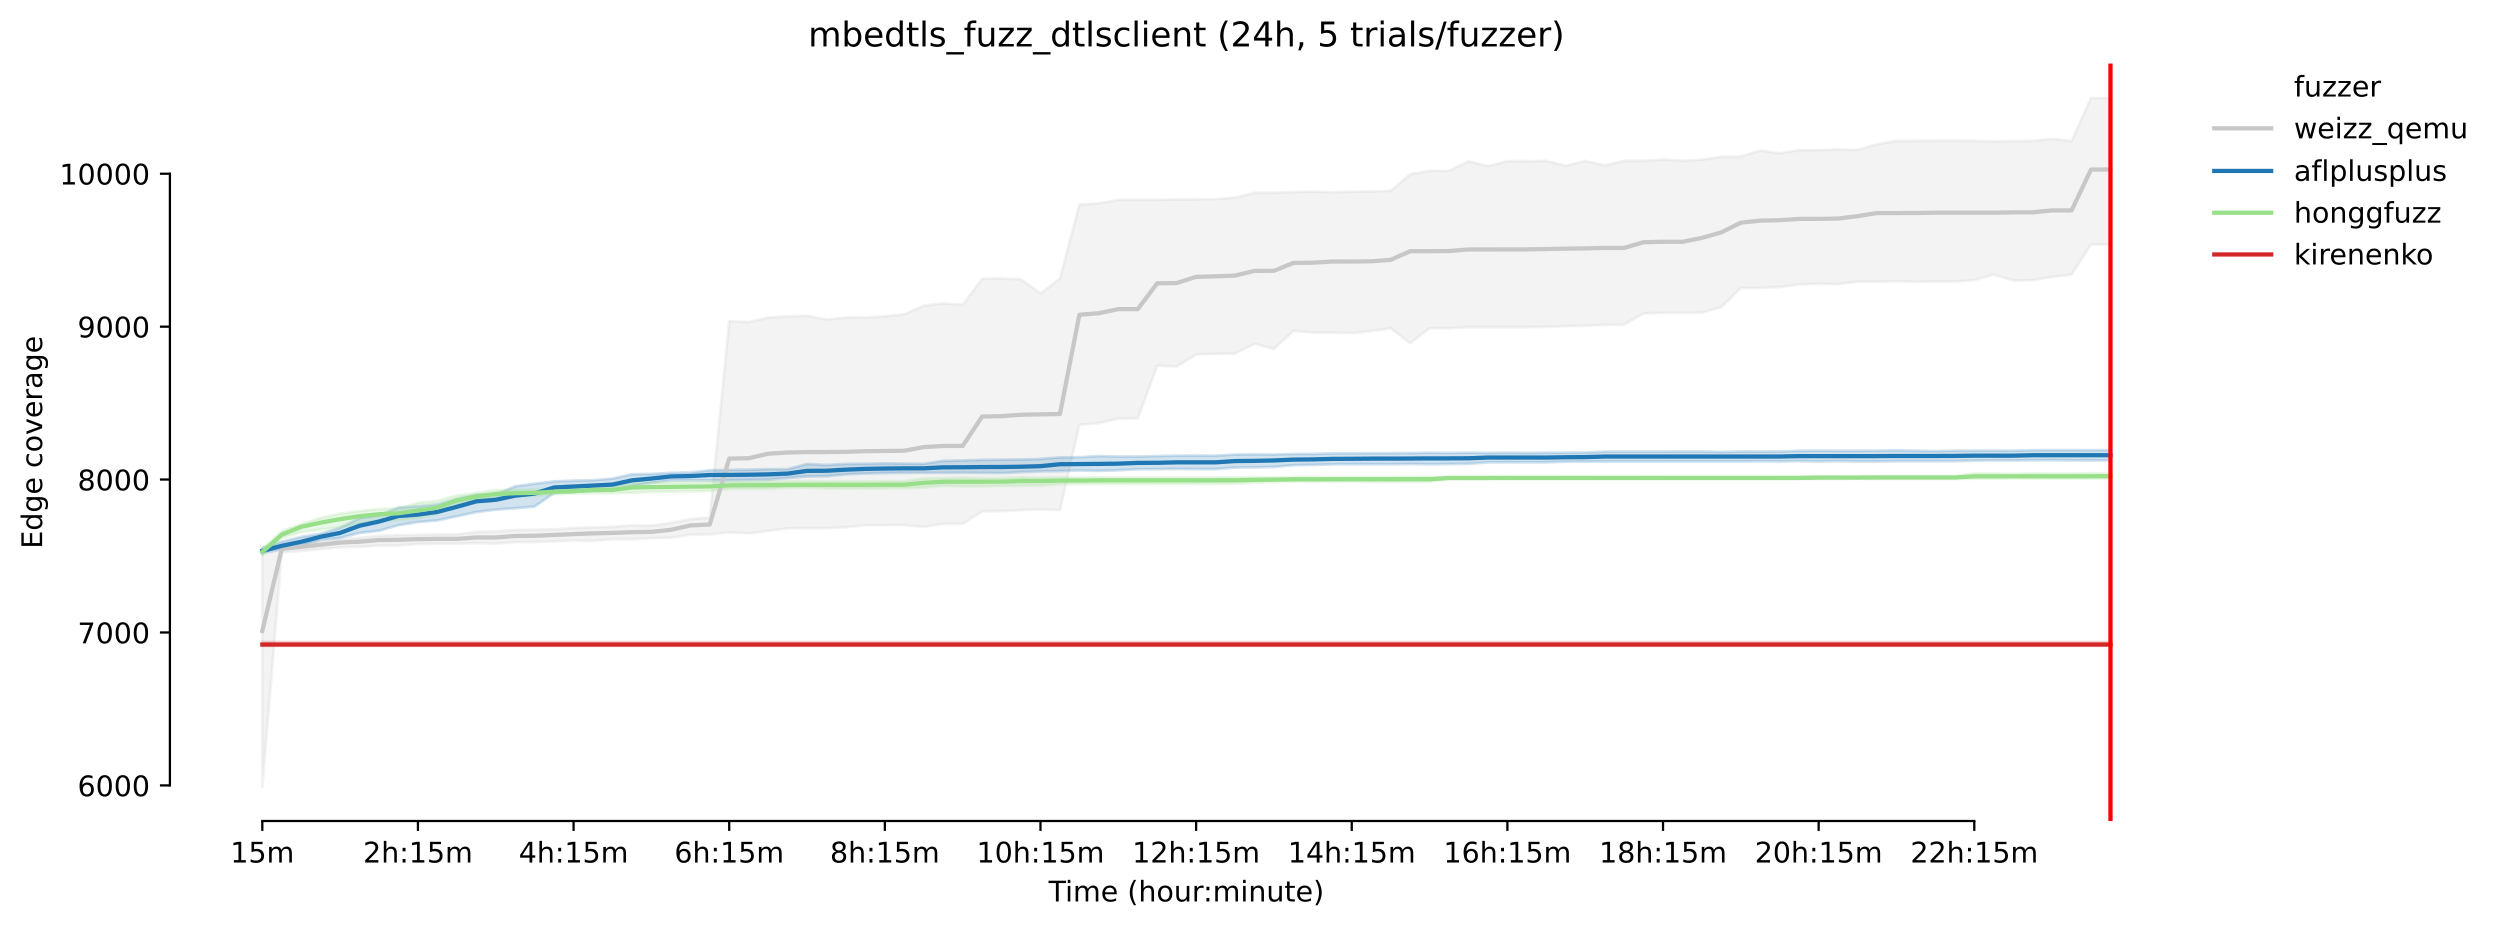 <?xml version="1.0" encoding="utf-8" standalone="no"?>
<!DOCTYPE svg PUBLIC "-//W3C//DTD SVG 1.1//EN"
  "http://www.w3.org/Graphics/SVG/1.1/DTD/svg11.dtd">
<!-- Created with matplotlib (https://matplotlib.org/) -->
<svg height="325.986pt" version="1.1" viewBox="0 0 878.317 325.986" width="878.317pt" xmlns="http://www.w3.org/2000/svg" xmlns:xlink="http://www.w3.org/1999/xlink">
 <defs>
  <style type="text/css">*{stroke-linecap:butt;stroke-linejoin:round;}</style>
 </defs>
 <g id="figure_1">
  <g id="patch_1">
   <path d="M 0 325.986 
L 878.317 325.986 
L 878.317 0 
L 0 0 
z
" style="fill:#ffffff;"/>
  </g>
  <g id="axes_1">
   <g id="patch_2">
    <path d="M 59.691 288.43 
L 773.931 288.43 
L 773.931 22.318 
L 59.691 22.318 
z
" style="fill:#ffffff;"/>
   </g>
   <g id="PolyCollection_1">
    <defs>
     <path d="M 92.156 -132.101 
L 92.156 -49.652 
L 98.991 -131.885 
L 105.826 -132.456 
L 112.661 -133.068 
L 119.495 -133.659 
L 126.33 -133.863 
L 133.165 -134.325 
L 140 -134.322 
L 146.835 -134.87 
L 153.67 -134.949 
L 160.504 -134.938 
L 167.339 -135.174 
L 174.174 -134.938 
L 181.009 -135.507 
L 187.844 -135.578 
L 194.679 -135.765 
L 201.513 -136.077 
L 208.348 -135.959 
L 215.183 -136.515 
L 222.018 -136.528 
L 228.853 -136.85 
L 235.688 -137.07 
L 242.522 -138.108 
L 249.357 -138.269 
L 256.192 -138.957 
L 263.027 -138.58 
L 269.862 -139.451 
L 276.697 -140.364 
L 283.531 -140.418 
L 290.366 -140.412 
L 297.201 -140.722 
L 304.036 -141.439 
L 310.871 -141.488 
L 317.706 -141.503 
L 324.54 -140.891 
L 331.375 -141.933 
L 338.21 -141.933 
L 345.045 -146.349 
L 351.88 -146.425 
L 358.715 -146.768 
L 365.549 -147.008 
L 372.384 -146.768 
L 379.219 -176.694 
L 386.054 -177.328 
L 392.889 -178.9 
L 399.724 -178.983 
L 406.558 -197.466 
L 413.393 -197.207 
L 420.228 -201.43 
L 427.063 -201.623 
L 433.898 -201.774 
L 440.733 -205.223 
L 447.567 -203.407 
L 454.402 -209.714 
L 461.237 -209.166 
L 468.072 -209.166 
L 474.907 -208.941 
L 481.742 -209.65 
L 488.576 -210.703 
L 495.411 -205.416 
L 502.246 -210.649 
L 509.081 -210.649 
L 515.916 -211.046 
L 522.751 -211.047 
L 529.585 -211.025 
L 536.42 -211.047 
L 543.255 -211.133 
L 550.09 -211.388 
L 556.925 -211.52 
L 563.76 -211.864 
L 570.594 -211.917 
L 577.429 -215.861 
L 584.264 -216.107 
L 591.099 -216.108 
L 597.934 -216.129 
L 604.769 -218.085 
L 611.603 -224.833 
L 618.438 -224.831 
L 625.273 -225.134 
L 632.108 -226.058 
L 638.943 -226.273 
L 645.778 -226.144 
L 652.612 -226.982 
L 659.447 -226.982 
L 666.282 -227.192 
L 673.117 -227.004 
L 679.952 -227.1 
L 686.787 -227.1 
L 693.621 -227.525 
L 700.456 -229.54 
L 707.291 -227.433 
L 714.126 -227.528 
L 720.961 -228.712 
L 727.796 -229.497 
L 734.63 -240.102 
L 741.465 -240.102 
L 741.465 -291.572 
L 741.465 -291.572 
L 734.63 -291.54 
L 727.796 -276.43 
L 720.961 -277.195 
L 714.126 -276.507 
L 707.291 -276.413 
L 700.456 -276.298 
L 693.621 -276.507 
L 686.787 -276.574 
L 679.952 -276.574 
L 673.117 -276.497 
L 666.282 -276.497 
L 659.447 -275.295 
L 652.612 -273.311 
L 645.778 -273.499 
L 638.943 -273.262 
L 632.108 -273.262 
L 625.273 -272.112 
L 618.438 -273.112 
L 611.603 -270.984 
L 604.769 -270.888 
L 597.934 -269.899 
L 591.099 -269.534 
L 584.264 -269.934 
L 577.429 -269.48 
L 570.594 -269.48 
L 563.76 -267.898 
L 556.925 -269.48 
L 550.09 -267.728 
L 543.255 -269.491 
L 536.42 -269.362 
L 529.585 -269.362 
L 522.751 -267.611 
L 515.916 -269.329 
L 509.081 -265.934 
L 502.246 -265.985 
L 495.411 -264.781 
L 488.576 -258.928 
L 481.742 -258.713 
L 474.907 -258.629 
L 468.072 -258.412 
L 461.237 -258.681 
L 454.402 -258.509 
L 447.567 -258.273 
L 440.733 -258.273 
L 433.898 -256.553 
L 427.063 -256.037 
L 420.228 -255.941 
L 413.393 -255.898 
L 406.558 -255.79 
L 399.724 -255.79 
L 392.889 -255.79 
L 386.054 -254.544 
L 379.219 -254.125 
L 372.384 -228.115 
L 365.549 -222.877 
L 358.715 -227.831 
L 351.88 -228.143 
L 345.045 -228.046 
L 338.21 -218.945 
L 331.375 -219.396 
L 324.54 -218.601 
L 317.706 -215.592 
L 310.871 -214.851 
L 304.036 -214.453 
L 297.201 -214.442 
L 290.366 -213.728 
L 283.531 -215.056 
L 276.697 -214.851 
L 269.862 -214.378 
L 263.027 -212.841 
L 256.192 -213.174 
L 249.357 -144.136 
L 242.522 -143.577 
L 235.688 -142.298 
L 228.853 -141.321 
L 222.018 -141.439 
L 215.183 -140.923 
L 208.348 -140.73 
L 201.513 -140.493 
L 194.679 -139.999 
L 187.844 -139.913 
L 181.009 -139.786 
L 174.174 -139.333 
L 167.339 -139.118 
L 160.504 -138.247 
L 153.67 -138.247 
L 146.835 -138.065 
L 140 -138 
L 133.165 -137.785 
L 126.33 -137.033 
L 119.495 -136.496 
L 112.661 -135.83 
L 105.826 -135.292 
L 98.991 -134.39 
L 92.156 -132.101 
z
" id="mbe15de43d8" style="stroke:#c7c7c7;stroke-opacity:0.2;"/>
    </defs>
    <g clip-path="url(#p488568256b)">
     <use style="fill:#c7c7c7;fill-opacity:0.2;stroke:#c7c7c7;stroke-opacity:0.2;" x="0" xlink:href="#mbe15de43d8" y="325.986"/>
    </g>
   </g>
   <g id="PolyCollection_2">
    <defs>
     <path d="M 92.156 -133.552 
L 92.156 -131.618 
L 98.991 -133.014 
L 105.826 -134.304 
L 112.661 -136.345 
L 119.495 -137.001 
L 126.33 -138.742 
L 133.165 -139.515 
L 140 -141.46 
L 146.835 -142.572 
L 153.67 -143.147 
L 160.504 -144.598 
L 167.339 -146.07 
L 174.174 -146.94 
L 181.009 -147.413 
L 187.844 -148.026 
L 194.679 -152.764 
L 201.513 -153.226 
L 208.348 -153.495 
L 215.183 -153.645 
L 222.018 -155.171 
L 228.853 -156.353 
L 235.688 -157.17 
L 242.522 -157.213 
L 249.357 -157.213 
L 256.192 -157.224 
L 263.027 -157.342 
L 269.862 -157.438 
L 276.697 -158.07 
L 283.531 -158.588 
L 290.366 -158.651 
L 297.201 -159.319 
L 304.036 -159.62 
L 310.871 -159.802 
L 317.706 -159.878 
L 324.54 -159.878 
L 331.375 -159.878 
L 338.21 -159.921 
L 345.045 -159.867 
L 351.88 -159.781 
L 358.715 -160.114 
L 365.549 -160.39 
L 372.384 -160.49 
L 379.219 -160.712 
L 386.054 -160.555 
L 392.889 -160.759 
L 399.724 -161.156 
L 406.558 -161.156 
L 413.393 -161.242 
L 420.228 -161.178 
L 427.063 -161.178 
L 433.898 -161.737 
L 440.733 -161.79 
L 447.567 -161.941 
L 454.402 -162.543 
L 461.237 -162.671 
L 468.072 -162.854 
L 474.907 -162.919 
L 481.742 -162.886 
L 488.576 -162.876 
L 495.411 -162.983 
L 502.246 -162.886 
L 509.081 -162.962 
L 515.916 -163.047 
L 522.751 -163.553 
L 529.585 -163.563 
L 536.42 -163.553 
L 543.255 -163.563 
L 550.09 -163.8 
L 556.925 -163.832 
L 563.76 -163.853 
L 570.594 -163.853 
L 577.429 -163.853 
L 584.264 -163.853 
L 591.099 -163.885 
L 597.934 -163.864 
L 604.769 -163.886 
L 611.603 -163.864 
L 618.438 -163.961 
L 625.273 -163.886 
L 632.108 -163.993 
L 638.943 -163.864 
L 645.778 -163.993 
L 652.612 -163.864 
L 659.447 -163.864 
L 666.282 -163.971 
L 673.117 -163.972 
L 679.952 -163.971 
L 686.787 -163.972 
L 693.621 -164.165 
L 700.456 -164.24 
L 707.291 -164.217 
L 714.126 -164.294 
L 720.961 -164.315 
L 727.796 -164.24 
L 734.63 -164.219 
L 741.465 -164.251 
L 741.465 -167.818 
L 741.465 -167.818 
L 734.63 -167.797 
L 727.796 -167.818 
L 720.961 -167.818 
L 714.126 -167.797 
L 707.291 -167.636 
L 700.456 -167.657 
L 693.621 -167.647 
L 686.787 -167.647 
L 679.952 -167.489 
L 673.117 -167.625 
L 666.282 -167.765 
L 659.447 -167.636 
L 652.612 -167.614 
L 645.778 -167.615 
L 638.943 -167.625 
L 632.108 -167.614 
L 625.273 -167.324 
L 618.438 -167.314 
L 611.603 -167.324 
L 604.769 -167.198 
L 597.934 -167.324 
L 591.099 -167.324 
L 584.264 -167.313 
L 577.429 -167.313 
L 570.594 -167.313 
L 563.76 -167.303 
L 556.925 -166.97 
L 550.09 -166.916 
L 543.255 -166.916 
L 536.42 -166.841 
L 529.585 -166.916 
L 522.751 -166.841 
L 515.916 -166.916 
L 509.081 -166.841 
L 502.246 -166.916 
L 495.411 -166.808 
L 488.576 -166.765 
L 481.742 -166.755 
L 474.907 -166.679 
L 468.072 -166.679 
L 461.237 -166.497 
L 454.402 -166.497 
L 447.567 -166.282 
L 440.733 -166.346 
L 433.898 -166.271 
L 427.063 -165.895 
L 420.228 -165.927 
L 413.393 -165.896 
L 406.558 -165.745 
L 399.724 -165.573 
L 392.889 -165.573 
L 386.054 -165.745 
L 379.219 -165.347 
L 372.384 -165.283 
L 365.549 -164.738 
L 358.715 -164.541 
L 351.88 -164.487 
L 345.045 -164.423 
L 338.21 -164.197 
L 331.375 -164.061 
L 324.54 -163.015 
L 317.706 -163.112 
L 310.871 -163.187 
L 304.036 -163.048 
L 297.201 -162.994 
L 290.366 -162.628 
L 283.531 -162.983 
L 276.697 -161.146 
L 269.862 -161.146 
L 263.027 -160.954 
L 256.192 -160.898 
L 249.357 -160.76 
L 242.522 -159.985 
L 235.688 -159.845 
L 228.853 -159.48 
L 222.018 -159.373 
L 215.183 -157.836 
L 208.348 -157.288 
L 201.513 -157.105 
L 194.679 -156.848 
L 187.844 -156.042 
L 181.009 -155.141 
L 174.174 -152.313 
L 167.339 -152.184 
L 160.504 -150.755 
L 153.67 -148.78 
L 146.835 -148.101 
L 140 -147.682 
L 133.165 -144.899 
L 126.33 -143.964 
L 119.495 -140.596 
L 112.661 -138.474 
L 105.826 -137.356 
L 98.991 -135.658 
L 92.156 -133.552 
z
" id="m87ea2ebcfc" style="stroke:#1f77b4;stroke-opacity:0.2;"/>
    </defs>
    <g clip-path="url(#p488568256b)">
     <use style="fill:#1f77b4;fill-opacity:0.2;stroke:#1f77b4;stroke-opacity:0.2;" x="0" xlink:href="#m87ea2ebcfc" y="325.986"/>
    </g>
   </g>
   <g id="PolyCollection_3">
    <defs>
     <path d="M 92.156 -133.186 
L 92.156 -130.812 
L 98.991 -136.915 
L 105.826 -139.075 
L 112.661 -139.964 
L 119.495 -140.736 
L 126.33 -141.943 
L 133.165 -142.836 
L 140 -143.308 
L 146.835 -143.996 
L 153.67 -145.457 
L 160.504 -148.509 
L 167.339 -150.476 
L 174.174 -151.024 
L 181.009 -151.486 
L 187.844 -151.711 
L 194.679 -152.334 
L 201.513 -152.592 
L 208.348 -152.689 
L 215.183 -152.732 
L 222.018 -152.872 
L 228.853 -153.173 
L 235.688 -153.302 
L 242.522 -153.398 
L 249.357 -153.473 
L 256.192 -154.226 
L 263.027 -154.236 
L 269.862 -154.236 
L 276.697 -154.591 
L 283.531 -154.623 
L 290.366 -154.355 
L 297.201 -154.398 
L 304.036 -154.376 
L 310.871 -154.419 
L 317.706 -154.419 
L 324.54 -154.688 
L 331.375 -155.3 
L 338.21 -155.107 
L 345.045 -155.107 
L 351.88 -155.311 
L 358.715 -155.311 
L 365.549 -155.353 
L 372.384 -155.912 
L 379.219 -155.913 
L 386.054 -155.945 
L 392.889 -155.945 
L 399.724 -155.934 
L 406.558 -155.945 
L 413.393 -155.945 
L 420.228 -155.945 
L 427.063 -156.009 
L 433.898 -156.031 
L 440.733 -156.439 
L 447.567 -156.643 
L 454.402 -156.751 
L 461.237 -156.708 
L 468.072 -156.751 
L 474.907 -156.856 
L 481.742 -156.622 
L 488.576 -156.643 
L 495.411 -156.729 
L 502.246 -156.729 
L 509.081 -157.728 
L 515.916 -157.718 
L 522.751 -157.718 
L 529.585 -157.729 
L 536.42 -157.718 
L 543.255 -157.729 
L 550.09 -157.718 
L 556.925 -157.718 
L 563.76 -157.718 
L 570.594 -157.718 
L 577.429 -157.707 
L 584.264 -157.718 
L 591.099 -157.718 
L 597.934 -157.729 
L 604.769 -157.739 
L 611.603 -157.718 
L 618.438 -157.718 
L 625.273 -157.718 
L 632.108 -157.728 
L 638.943 -157.729 
L 645.778 -157.718 
L 652.612 -157.782 
L 659.447 -157.728 
L 666.282 -157.718 
L 673.117 -157.718 
L 679.952 -157.718 
L 686.787 -157.729 
L 693.621 -157.804 
L 700.456 -157.793 
L 707.291 -157.922 
L 714.126 -157.836 
L 720.961 -157.836 
L 727.796 -157.836 
L 734.63 -157.836 
L 741.465 -157.847 
L 741.465 -159.588 
L 741.465 -159.588 
L 734.63 -159.749 
L 727.796 -159.631 
L 720.961 -159.632 
L 714.126 -159.695 
L 707.291 -159.523 
L 700.456 -159.674 
L 693.621 -159.684 
L 686.787 -158.717 
L 679.952 -158.749 
L 673.117 -158.749 
L 666.282 -158.717 
L 659.447 -158.749 
L 652.612 -158.612 
L 645.778 -158.653 
L 638.943 -158.663 
L 632.108 -158.481 
L 625.273 -158.481 
L 618.438 -158.47 
L 611.603 -158.47 
L 604.769 -158.47 
L 597.934 -158.47 
L 591.099 -158.47 
L 584.264 -158.481 
L 577.429 -158.481 
L 570.594 -158.47 
L 563.76 -158.47 
L 556.925 -158.481 
L 550.09 -158.481 
L 543.255 -158.47 
L 536.42 -158.47 
L 529.585 -158.481 
L 522.751 -158.459 
L 515.916 -158.459 
L 509.081 -158.47 
L 502.246 -158.438 
L 495.411 -158.427 
L 488.576 -158.427 
L 481.742 -158.352 
L 474.907 -158.33 
L 468.072 -158.33 
L 461.237 -158.352 
L 454.402 -158.352 
L 447.567 -158.277 
L 440.733 -158.309 
L 433.898 -158.309 
L 427.063 -158.287 
L 420.228 -158.277 
L 413.393 -158.277 
L 406.558 -158.287 
L 399.724 -158.277 
L 392.889 -158.277 
L 386.054 -158.277 
L 379.219 -158.244 
L 372.384 -158.244 
L 365.549 -158.202 
L 358.715 -158.223 
L 351.88 -158.062 
L 345.045 -158.04 
L 338.21 -158.223 
L 331.375 -158.008 
L 324.54 -157.944 
L 317.706 -156.923 
L 310.871 -156.923 
L 304.036 -156.912 
L 297.201 -156.913 
L 290.366 -156.88 
L 283.531 -156.912 
L 276.697 -156.912 
L 269.862 -156.805 
L 263.027 -156.805 
L 256.192 -156.634 
L 249.357 -156.697 
L 242.522 -156.559 
L 235.688 -156.471 
L 228.853 -156.525 
L 222.018 -156.332 
L 215.183 -155.322 
L 208.348 -155.289 
L 201.513 -154.193 
L 194.679 -154.021 
L 187.844 -153.968 
L 181.009 -153.925 
L 174.174 -153.796 
L 167.339 -152.786 
L 160.504 -151.915 
L 153.67 -150.024 
L 146.835 -149.304 
L 140 -147.327 
L 133.165 -147.144 
L 126.33 -146.414 
L 119.495 -145.533 
L 112.661 -144.007 
L 105.826 -141.922 
L 98.991 -139.376 
L 92.156 -133.186 
z
" id="mbe4dfa411f" style="stroke:#98df8a;stroke-opacity:0.2;"/>
    </defs>
    <g clip-path="url(#p488568256b)">
     <use style="fill:#98df8a;fill-opacity:0.2;stroke:#98df8a;stroke-opacity:0.2;" x="0" xlink:href="#mbe4dfa411f" y="325.986"/>
    </g>
   </g>
   <g id="PolyCollection_4">
    <defs>
     <path d="M 92.156 -100.392 
L 92.156 -99.102 
L 98.991 -99.102 
L 105.826 -99.102 
L 112.661 -99.102 
L 119.495 -99.102 
L 126.33 -99.102 
L 133.165 -99.102 
L 140 -99.102 
L 146.835 -99.102 
L 153.67 -99.102 
L 160.504 -99.102 
L 167.339 -99.102 
L 174.174 -99.102 
L 181.009 -99.102 
L 187.844 -99.102 
L 194.679 -99.102 
L 201.513 -99.102 
L 208.348 -99.102 
L 215.183 -99.102 
L 222.018 -99.102 
L 228.853 -99.102 
L 235.688 -99.102 
L 242.522 -99.102 
L 249.357 -99.102 
L 256.192 -99.102 
L 263.027 -99.102 
L 269.862 -99.102 
L 276.697 -99.102 
L 283.531 -99.102 
L 290.366 -99.102 
L 297.201 -99.102 
L 304.036 -99.102 
L 310.871 -99.102 
L 317.706 -99.102 
L 324.54 -99.102 
L 331.375 -99.102 
L 338.21 -99.102 
L 345.045 -99.102 
L 351.88 -99.102 
L 358.715 -99.102 
L 365.549 -99.102 
L 372.384 -99.102 
L 379.219 -99.102 
L 386.054 -99.102 
L 392.889 -99.102 
L 399.724 -99.102 
L 406.558 -99.102 
L 413.393 -99.102 
L 420.228 -99.102 
L 427.063 -99.102 
L 433.898 -99.102 
L 440.733 -99.102 
L 447.567 -99.102 
L 454.402 -99.102 
L 461.237 -99.102 
L 468.072 -99.102 
L 474.907 -99.102 
L 481.742 -99.102 
L 488.576 -99.102 
L 495.411 -99.102 
L 502.246 -99.102 
L 509.081 -99.102 
L 515.916 -99.102 
L 522.751 -99.102 
L 529.585 -99.102 
L 536.42 -99.102 
L 543.255 -99.102 
L 550.09 -99.102 
L 556.925 -99.102 
L 563.76 -99.102 
L 570.594 -99.102 
L 577.429 -99.102 
L 584.264 -99.102 
L 591.099 -99.102 
L 597.934 -99.102 
L 604.769 -99.102 
L 611.603 -99.102 
L 618.438 -99.102 
L 625.273 -99.102 
L 632.108 -99.102 
L 638.943 -99.102 
L 645.778 -99.102 
L 652.612 -99.102 
L 659.447 -99.102 
L 666.282 -99.102 
L 673.117 -99.102 
L 679.952 -99.102 
L 686.787 -99.102 
L 693.621 -99.102 
L 700.456 -99.102 
L 707.291 -99.102 
L 714.126 -99.102 
L 720.961 -99.102 
L 727.796 -99.102 
L 734.63 -99.102 
L 741.465 -99.102 
L 741.465 -100.392 
L 741.465 -100.392 
L 734.63 -100.392 
L 727.796 -100.392 
L 720.961 -100.392 
L 714.126 -100.392 
L 707.291 -100.392 
L 700.456 -100.392 
L 693.621 -100.392 
L 686.787 -100.392 
L 679.952 -100.392 
L 673.117 -100.392 
L 666.282 -100.392 
L 659.447 -100.392 
L 652.612 -100.392 
L 645.778 -100.392 
L 638.943 -100.392 
L 632.108 -100.392 
L 625.273 -100.392 
L 618.438 -100.392 
L 611.603 -100.392 
L 604.769 -100.392 
L 597.934 -100.392 
L 591.099 -100.392 
L 584.264 -100.392 
L 577.429 -100.392 
L 570.594 -100.392 
L 563.76 -100.392 
L 556.925 -100.392 
L 550.09 -100.392 
L 543.255 -100.392 
L 536.42 -100.392 
L 529.585 -100.392 
L 522.751 -100.392 
L 515.916 -100.392 
L 509.081 -100.392 
L 502.246 -100.392 
L 495.411 -100.392 
L 488.576 -100.392 
L 481.742 -100.392 
L 474.907 -100.392 
L 468.072 -100.392 
L 461.237 -100.392 
L 454.402 -100.392 
L 447.567 -100.392 
L 440.733 -100.392 
L 433.898 -100.392 
L 427.063 -100.392 
L 420.228 -100.392 
L 413.393 -100.392 
L 406.558 -100.392 
L 399.724 -100.392 
L 392.889 -100.392 
L 386.054 -100.392 
L 379.219 -100.392 
L 372.384 -100.392 
L 365.549 -100.392 
L 358.715 -100.392 
L 351.88 -100.392 
L 345.045 -100.392 
L 338.21 -100.392 
L 331.375 -100.392 
L 324.54 -100.392 
L 317.706 -100.392 
L 310.871 -100.392 
L 304.036 -100.392 
L 297.201 -100.392 
L 290.366 -100.392 
L 283.531 -100.392 
L 276.697 -100.392 
L 269.862 -100.392 
L 263.027 -100.392 
L 256.192 -100.392 
L 249.357 -100.392 
L 242.522 -100.392 
L 235.688 -100.392 
L 228.853 -100.392 
L 222.018 -100.392 
L 215.183 -100.392 
L 208.348 -100.392 
L 201.513 -100.392 
L 194.679 -100.392 
L 187.844 -100.392 
L 181.009 -100.392 
L 174.174 -100.392 
L 167.339 -100.392 
L 160.504 -100.392 
L 153.67 -100.392 
L 146.835 -100.392 
L 140 -100.392 
L 133.165 -100.392 
L 126.33 -100.392 
L 119.495 -100.392 
L 112.661 -100.392 
L 105.826 -100.392 
L 98.991 -100.392 
L 92.156 -100.392 
z
" id="ma6b935965e" style="stroke:#d62728;stroke-opacity:0.2;"/>
    </defs>
    <g clip-path="url(#p488568256b)">
     <use style="fill:#d62728;fill-opacity:0.2;stroke:#d62728;stroke-opacity:0.2;" x="0" xlink:href="#ma6b935965e" y="325.986"/>
    </g>
   </g>
   <g id="matplotlib.axis_1">
    <g id="xtick_1">
     <g id="line2d_1">
      <defs>
       <path d="M 0 0 
L 0 3.5 
" id="m87f0e3c588" style="stroke:#000000;stroke-width:0.8;"/>
      </defs>
      <g>
       <use style="stroke:#000000;stroke-width:0.8;" x="92.156" xlink:href="#m87f0e3c588" y="288.43"/>
      </g>
     </g>
     <g id="text_1">
      <!-- 15m -->
      <g transform="translate(80.923 303.029)scale(0.1 -0.1)">
       <defs>
        <path d="M 12.406 8.297 
L 28.516 8.297 
L 28.516 63.922 
L 10.984 60.406 
L 10.984 69.391 
L 28.422 72.906 
L 38.281 72.906 
L 38.281 8.297 
L 54.391 8.297 
L 54.391 0 
L 12.406 0 
z
" id="DejaVuSans-49"/>
        <path d="M 10.797 72.906 
L 49.516 72.906 
L 49.516 64.594 
L 19.828 64.594 
L 19.828 46.734 
Q 21.969 47.469 24.109 47.828 
Q 26.266 48.188 28.422 48.188 
Q 40.625 48.188 47.75 41.5 
Q 54.891 34.812 54.891 23.391 
Q 54.891 11.625 47.562 5.094 
Q 40.234 -1.422 26.906 -1.422 
Q 22.312 -1.422 17.547 -0.641 
Q 12.797 0.141 7.719 1.703 
L 7.719 11.625 
Q 12.109 9.234 16.797 8.062 
Q 21.484 6.891 26.703 6.891 
Q 35.156 6.891 40.078 11.328 
Q 45.016 15.766 45.016 23.391 
Q 45.016 31 40.078 35.438 
Q 35.156 39.891 26.703 39.891 
Q 22.75 39.891 18.812 39.016 
Q 14.891 38.141 10.797 36.281 
z
" id="DejaVuSans-53"/>
        <path d="M 52 44.188 
Q 55.375 50.25 60.062 53.125 
Q 64.75 56 71.094 56 
Q 79.641 56 84.281 50.016 
Q 88.922 44.047 88.922 33.016 
L 88.922 0 
L 79.891 0 
L 79.891 32.719 
Q 79.891 40.578 77.094 44.375 
Q 74.312 48.188 68.609 48.188 
Q 61.625 48.188 57.562 43.547 
Q 53.516 38.922 53.516 30.906 
L 53.516 0 
L 44.484 0 
L 44.484 32.719 
Q 44.484 40.625 41.703 44.406 
Q 38.922 48.188 33.109 48.188 
Q 26.219 48.188 22.156 43.531 
Q 18.109 38.875 18.109 30.906 
L 18.109 0 
L 9.078 0 
L 9.078 54.688 
L 18.109 54.688 
L 18.109 46.188 
Q 21.188 51.219 25.484 53.609 
Q 29.781 56 35.688 56 
Q 41.656 56 45.828 52.969 
Q 50 49.953 52 44.188 
z
" id="DejaVuSans-109"/>
       </defs>
       <use xlink:href="#DejaVuSans-49"/>
       <use x="63.623" xlink:href="#DejaVuSans-53"/>
       <use x="127.246" xlink:href="#DejaVuSans-109"/>
      </g>
     </g>
    </g>
    <g id="xtick_2">
     <g id="line2d_2">
      <g>
       <use style="stroke:#000000;stroke-width:0.8;" x="146.835" xlink:href="#m87f0e3c588" y="288.43"/>
      </g>
     </g>
     <g id="text_2">
      <!-- 2h:15m -->
      <g transform="translate(127.568 303.029)scale(0.1 -0.1)">
       <defs>
        <path d="M 19.188 8.297 
L 53.609 8.297 
L 53.609 0 
L 7.328 0 
L 7.328 8.297 
Q 12.938 14.109 22.625 23.891 
Q 32.328 33.688 34.812 36.531 
Q 39.547 41.844 41.422 45.531 
Q 43.312 49.219 43.312 52.781 
Q 43.312 58.594 39.234 62.25 
Q 35.156 65.922 28.609 65.922 
Q 23.969 65.922 18.812 64.312 
Q 13.672 62.703 7.812 59.422 
L 7.812 69.391 
Q 13.766 71.781 18.938 73 
Q 24.125 74.219 28.422 74.219 
Q 39.75 74.219 46.484 68.547 
Q 53.219 62.891 53.219 53.422 
Q 53.219 48.922 51.531 44.891 
Q 49.859 40.875 45.406 35.406 
Q 44.188 33.984 37.641 27.219 
Q 31.109 20.453 19.188 8.297 
z
" id="DejaVuSans-50"/>
        <path d="M 54.891 33.016 
L 54.891 0 
L 45.906 0 
L 45.906 32.719 
Q 45.906 40.484 42.875 44.328 
Q 39.844 48.188 33.797 48.188 
Q 26.516 48.188 22.312 43.547 
Q 18.109 38.922 18.109 30.906 
L 18.109 0 
L 9.078 0 
L 9.078 75.984 
L 18.109 75.984 
L 18.109 46.188 
Q 21.344 51.125 25.703 53.562 
Q 30.078 56 35.797 56 
Q 45.219 56 50.047 50.172 
Q 54.891 44.344 54.891 33.016 
z
" id="DejaVuSans-104"/>
        <path d="M 11.719 12.406 
L 22.016 12.406 
L 22.016 0 
L 11.719 0 
z
M 11.719 51.703 
L 22.016 51.703 
L 22.016 39.312 
L 11.719 39.312 
z
" id="DejaVuSans-58"/>
       </defs>
       <use xlink:href="#DejaVuSans-50"/>
       <use x="63.623" xlink:href="#DejaVuSans-104"/>
       <use x="127.002" xlink:href="#DejaVuSans-58"/>
       <use x="160.693" xlink:href="#DejaVuSans-49"/>
       <use x="224.316" xlink:href="#DejaVuSans-53"/>
       <use x="287.939" xlink:href="#DejaVuSans-109"/>
      </g>
     </g>
    </g>
    <g id="xtick_3">
     <g id="line2d_3">
      <g>
       <use style="stroke:#000000;stroke-width:0.8;" x="201.513" xlink:href="#m87f0e3c588" y="288.43"/>
      </g>
     </g>
     <g id="text_3">
      <!-- 4h:15m -->
      <g transform="translate(182.246 303.029)scale(0.1 -0.1)">
       <defs>
        <path d="M 37.797 64.312 
L 12.891 25.391 
L 37.797 25.391 
z
M 35.203 72.906 
L 47.609 72.906 
L 47.609 25.391 
L 58.016 25.391 
L 58.016 17.188 
L 47.609 17.188 
L 47.609 0 
L 37.797 0 
L 37.797 17.188 
L 4.891 17.188 
L 4.891 26.703 
z
" id="DejaVuSans-52"/>
       </defs>
       <use xlink:href="#DejaVuSans-52"/>
       <use x="63.623" xlink:href="#DejaVuSans-104"/>
       <use x="127.002" xlink:href="#DejaVuSans-58"/>
       <use x="160.693" xlink:href="#DejaVuSans-49"/>
       <use x="224.316" xlink:href="#DejaVuSans-53"/>
       <use x="287.939" xlink:href="#DejaVuSans-109"/>
      </g>
     </g>
    </g>
    <g id="xtick_4">
     <g id="line2d_4">
      <g>
       <use style="stroke:#000000;stroke-width:0.8;" x="256.192" xlink:href="#m87f0e3c588" y="288.43"/>
      </g>
     </g>
     <g id="text_4">
      <!-- 6h:15m -->
      <g transform="translate(236.925 303.029)scale(0.1 -0.1)">
       <defs>
        <path d="M 33.016 40.375 
Q 26.375 40.375 22.484 35.828 
Q 18.609 31.297 18.609 23.391 
Q 18.609 15.531 22.484 10.953 
Q 26.375 6.391 33.016 6.391 
Q 39.656 6.391 43.531 10.953 
Q 47.406 15.531 47.406 23.391 
Q 47.406 31.297 43.531 35.828 
Q 39.656 40.375 33.016 40.375 
z
M 52.594 71.297 
L 52.594 62.312 
Q 48.875 64.062 45.094 64.984 
Q 41.312 65.922 37.594 65.922 
Q 27.828 65.922 22.672 59.328 
Q 17.531 52.734 16.797 39.406 
Q 19.672 43.656 24.016 45.922 
Q 28.375 48.188 33.594 48.188 
Q 44.578 48.188 50.953 41.516 
Q 57.328 34.859 57.328 23.391 
Q 57.328 12.156 50.688 5.359 
Q 44.047 -1.422 33.016 -1.422 
Q 20.359 -1.422 13.672 8.266 
Q 6.984 17.969 6.984 36.375 
Q 6.984 53.656 15.188 63.938 
Q 23.391 74.219 37.203 74.219 
Q 40.922 74.219 44.703 73.484 
Q 48.484 72.75 52.594 71.297 
z
" id="DejaVuSans-54"/>
       </defs>
       <use xlink:href="#DejaVuSans-54"/>
       <use x="63.623" xlink:href="#DejaVuSans-104"/>
       <use x="127.002" xlink:href="#DejaVuSans-58"/>
       <use x="160.693" xlink:href="#DejaVuSans-49"/>
       <use x="224.316" xlink:href="#DejaVuSans-53"/>
       <use x="287.939" xlink:href="#DejaVuSans-109"/>
      </g>
     </g>
    </g>
    <g id="xtick_5">
     <g id="line2d_5">
      <g>
       <use style="stroke:#000000;stroke-width:0.8;" x="310.871" xlink:href="#m87f0e3c588" y="288.43"/>
      </g>
     </g>
     <g id="text_5">
      <!-- 8h:15m -->
      <g transform="translate(291.604 303.029)scale(0.1 -0.1)">
       <defs>
        <path d="M 31.781 34.625 
Q 24.75 34.625 20.719 30.859 
Q 16.703 27.094 16.703 20.516 
Q 16.703 13.922 20.719 10.156 
Q 24.75 6.391 31.781 6.391 
Q 38.812 6.391 42.859 10.172 
Q 46.922 13.969 46.922 20.516 
Q 46.922 27.094 42.891 30.859 
Q 38.875 34.625 31.781 34.625 
z
M 21.922 38.812 
Q 15.578 40.375 12.031 44.719 
Q 8.5 49.078 8.5 55.328 
Q 8.5 64.062 14.719 69.141 
Q 20.953 74.219 31.781 74.219 
Q 42.672 74.219 48.875 69.141 
Q 55.078 64.062 55.078 55.328 
Q 55.078 49.078 51.531 44.719 
Q 48 40.375 41.703 38.812 
Q 48.828 37.156 52.797 32.312 
Q 56.781 27.484 56.781 20.516 
Q 56.781 9.906 50.312 4.234 
Q 43.844 -1.422 31.781 -1.422 
Q 19.734 -1.422 13.25 4.234 
Q 6.781 9.906 6.781 20.516 
Q 6.781 27.484 10.781 32.312 
Q 14.797 37.156 21.922 38.812 
z
M 18.312 54.391 
Q 18.312 48.734 21.844 45.562 
Q 25.391 42.391 31.781 42.391 
Q 38.141 42.391 41.719 45.562 
Q 45.312 48.734 45.312 54.391 
Q 45.312 60.062 41.719 63.234 
Q 38.141 66.406 31.781 66.406 
Q 25.391 66.406 21.844 63.234 
Q 18.312 60.062 18.312 54.391 
z
" id="DejaVuSans-56"/>
       </defs>
       <use xlink:href="#DejaVuSans-56"/>
       <use x="63.623" xlink:href="#DejaVuSans-104"/>
       <use x="127.002" xlink:href="#DejaVuSans-58"/>
       <use x="160.693" xlink:href="#DejaVuSans-49"/>
       <use x="224.316" xlink:href="#DejaVuSans-53"/>
       <use x="287.939" xlink:href="#DejaVuSans-109"/>
      </g>
     </g>
    </g>
    <g id="xtick_6">
     <g id="line2d_6">
      <g>
       <use style="stroke:#000000;stroke-width:0.8;" x="365.549" xlink:href="#m87f0e3c588" y="288.43"/>
      </g>
     </g>
     <g id="text_6">
      <!-- 10h:15m -->
      <g transform="translate(343.101 303.029)scale(0.1 -0.1)">
       <defs>
        <path d="M 31.781 66.406 
Q 24.172 66.406 20.328 58.906 
Q 16.5 51.422 16.5 36.375 
Q 16.5 21.391 20.328 13.891 
Q 24.172 6.391 31.781 6.391 
Q 39.453 6.391 43.281 13.891 
Q 47.125 21.391 47.125 36.375 
Q 47.125 51.422 43.281 58.906 
Q 39.453 66.406 31.781 66.406 
z
M 31.781 74.219 
Q 44.047 74.219 50.516 64.516 
Q 56.984 54.828 56.984 36.375 
Q 56.984 17.969 50.516 8.266 
Q 44.047 -1.422 31.781 -1.422 
Q 19.531 -1.422 13.062 8.266 
Q 6.594 17.969 6.594 36.375 
Q 6.594 54.828 13.062 64.516 
Q 19.531 74.219 31.781 74.219 
z
" id="DejaVuSans-48"/>
       </defs>
       <use xlink:href="#DejaVuSans-49"/>
       <use x="63.623" xlink:href="#DejaVuSans-48"/>
       <use x="127.246" xlink:href="#DejaVuSans-104"/>
       <use x="190.625" xlink:href="#DejaVuSans-58"/>
       <use x="224.316" xlink:href="#DejaVuSans-49"/>
       <use x="287.939" xlink:href="#DejaVuSans-53"/>
       <use x="351.562" xlink:href="#DejaVuSans-109"/>
      </g>
     </g>
    </g>
    <g id="xtick_7">
     <g id="line2d_7">
      <g>
       <use style="stroke:#000000;stroke-width:0.8;" x="420.228" xlink:href="#m87f0e3c588" y="288.43"/>
      </g>
     </g>
     <g id="text_7">
      <!-- 12h:15m -->
      <g transform="translate(397.78 303.029)scale(0.1 -0.1)">
       <use xlink:href="#DejaVuSans-49"/>
       <use x="63.623" xlink:href="#DejaVuSans-50"/>
       <use x="127.246" xlink:href="#DejaVuSans-104"/>
       <use x="190.625" xlink:href="#DejaVuSans-58"/>
       <use x="224.316" xlink:href="#DejaVuSans-49"/>
       <use x="287.939" xlink:href="#DejaVuSans-53"/>
       <use x="351.562" xlink:href="#DejaVuSans-109"/>
      </g>
     </g>
    </g>
    <g id="xtick_8">
     <g id="line2d_8">
      <g>
       <use style="stroke:#000000;stroke-width:0.8;" x="474.907" xlink:href="#m87f0e3c588" y="288.43"/>
      </g>
     </g>
     <g id="text_8">
      <!-- 14h:15m -->
      <g transform="translate(452.458 303.029)scale(0.1 -0.1)">
       <use xlink:href="#DejaVuSans-49"/>
       <use x="63.623" xlink:href="#DejaVuSans-52"/>
       <use x="127.246" xlink:href="#DejaVuSans-104"/>
       <use x="190.625" xlink:href="#DejaVuSans-58"/>
       <use x="224.316" xlink:href="#DejaVuSans-49"/>
       <use x="287.939" xlink:href="#DejaVuSans-53"/>
       <use x="351.562" xlink:href="#DejaVuSans-109"/>
      </g>
     </g>
    </g>
    <g id="xtick_9">
     <g id="line2d_9">
      <g>
       <use style="stroke:#000000;stroke-width:0.8;" x="529.585" xlink:href="#m87f0e3c588" y="288.43"/>
      </g>
     </g>
     <g id="text_9">
      <!-- 16h:15m -->
      <g transform="translate(507.137 303.029)scale(0.1 -0.1)">
       <use xlink:href="#DejaVuSans-49"/>
       <use x="63.623" xlink:href="#DejaVuSans-54"/>
       <use x="127.246" xlink:href="#DejaVuSans-104"/>
       <use x="190.625" xlink:href="#DejaVuSans-58"/>
       <use x="224.316" xlink:href="#DejaVuSans-49"/>
       <use x="287.939" xlink:href="#DejaVuSans-53"/>
       <use x="351.562" xlink:href="#DejaVuSans-109"/>
      </g>
     </g>
    </g>
    <g id="xtick_10">
     <g id="line2d_10">
      <g>
       <use style="stroke:#000000;stroke-width:0.8;" x="584.264" xlink:href="#m87f0e3c588" y="288.43"/>
      </g>
     </g>
     <g id="text_10">
      <!-- 18h:15m -->
      <g transform="translate(561.816 303.029)scale(0.1 -0.1)">
       <use xlink:href="#DejaVuSans-49"/>
       <use x="63.623" xlink:href="#DejaVuSans-56"/>
       <use x="127.246" xlink:href="#DejaVuSans-104"/>
       <use x="190.625" xlink:href="#DejaVuSans-58"/>
       <use x="224.316" xlink:href="#DejaVuSans-49"/>
       <use x="287.939" xlink:href="#DejaVuSans-53"/>
       <use x="351.562" xlink:href="#DejaVuSans-109"/>
      </g>
     </g>
    </g>
    <g id="xtick_11">
     <g id="line2d_11">
      <g>
       <use style="stroke:#000000;stroke-width:0.8;" x="638.943" xlink:href="#m87f0e3c588" y="288.43"/>
      </g>
     </g>
     <g id="text_11">
      <!-- 20h:15m -->
      <g transform="translate(616.494 303.029)scale(0.1 -0.1)">
       <use xlink:href="#DejaVuSans-50"/>
       <use x="63.623" xlink:href="#DejaVuSans-48"/>
       <use x="127.246" xlink:href="#DejaVuSans-104"/>
       <use x="190.625" xlink:href="#DejaVuSans-58"/>
       <use x="224.316" xlink:href="#DejaVuSans-49"/>
       <use x="287.939" xlink:href="#DejaVuSans-53"/>
       <use x="351.562" xlink:href="#DejaVuSans-109"/>
      </g>
     </g>
    </g>
    <g id="xtick_12">
     <g id="line2d_12">
      <g>
       <use style="stroke:#000000;stroke-width:0.8;" x="693.621" xlink:href="#m87f0e3c588" y="288.43"/>
      </g>
     </g>
     <g id="text_12">
      <!-- 22h:15m -->
      <g transform="translate(671.173 303.029)scale(0.1 -0.1)">
       <use xlink:href="#DejaVuSans-50"/>
       <use x="63.623" xlink:href="#DejaVuSans-50"/>
       <use x="127.246" xlink:href="#DejaVuSans-104"/>
       <use x="190.625" xlink:href="#DejaVuSans-58"/>
       <use x="224.316" xlink:href="#DejaVuSans-49"/>
       <use x="287.939" xlink:href="#DejaVuSans-53"/>
       <use x="351.562" xlink:href="#DejaVuSans-109"/>
      </g>
     </g>
    </g>
    <g id="text_13">
     <!-- Time (hour:minute) -->
     <g transform="translate(368.404 316.707)scale(0.1 -0.1)">
      <defs>
       <path d="M -0.297 72.906 
L 61.375 72.906 
L 61.375 64.594 
L 35.5 64.594 
L 35.5 0 
L 25.594 0 
L 25.594 64.594 
L -0.297 64.594 
z
" id="DejaVuSans-84"/>
       <path d="M 9.422 54.688 
L 18.406 54.688 
L 18.406 0 
L 9.422 0 
z
M 9.422 75.984 
L 18.406 75.984 
L 18.406 64.594 
L 9.422 64.594 
z
" id="DejaVuSans-105"/>
       <path d="M 56.203 29.594 
L 56.203 25.203 
L 14.891 25.203 
Q 15.484 15.922 20.484 11.062 
Q 25.484 6.203 34.422 6.203 
Q 39.594 6.203 44.453 7.469 
Q 49.312 8.734 54.109 11.281 
L 54.109 2.781 
Q 49.266 0.734 44.188 -0.344 
Q 39.109 -1.422 33.891 -1.422 
Q 20.797 -1.422 13.156 6.188 
Q 5.516 13.812 5.516 26.812 
Q 5.516 40.234 12.766 48.109 
Q 20.016 56 32.328 56 
Q 43.359 56 49.781 48.891 
Q 56.203 41.797 56.203 29.594 
z
M 47.219 32.234 
Q 47.125 39.594 43.094 43.984 
Q 39.062 48.391 32.422 48.391 
Q 24.906 48.391 20.391 44.141 
Q 15.875 39.891 15.188 32.172 
z
" id="DejaVuSans-101"/>
       <path id="DejaVuSans-32"/>
       <path d="M 31 75.875 
Q 24.469 64.656 21.281 53.656 
Q 18.109 42.672 18.109 31.391 
Q 18.109 20.125 21.312 9.062 
Q 24.516 -2 31 -13.188 
L 23.188 -13.188 
Q 15.875 -1.703 12.234 9.375 
Q 8.594 20.453 8.594 31.391 
Q 8.594 42.281 12.203 53.312 
Q 15.828 64.359 23.188 75.875 
z
" id="DejaVuSans-40"/>
       <path d="M 30.609 48.391 
Q 23.391 48.391 19.188 42.75 
Q 14.984 37.109 14.984 27.297 
Q 14.984 17.484 19.156 11.844 
Q 23.344 6.203 30.609 6.203 
Q 37.797 6.203 41.984 11.859 
Q 46.188 17.531 46.188 27.297 
Q 46.188 37.016 41.984 42.703 
Q 37.797 48.391 30.609 48.391 
z
M 30.609 56 
Q 42.328 56 49.016 48.375 
Q 55.719 40.766 55.719 27.297 
Q 55.719 13.875 49.016 6.219 
Q 42.328 -1.422 30.609 -1.422 
Q 18.844 -1.422 12.172 6.219 
Q 5.516 13.875 5.516 27.297 
Q 5.516 40.766 12.172 48.375 
Q 18.844 56 30.609 56 
z
" id="DejaVuSans-111"/>
       <path d="M 8.5 21.578 
L 8.5 54.688 
L 17.484 54.688 
L 17.484 21.922 
Q 17.484 14.156 20.5 10.266 
Q 23.531 6.391 29.594 6.391 
Q 36.859 6.391 41.078 11.031 
Q 45.312 15.672 45.312 23.688 
L 45.312 54.688 
L 54.297 54.688 
L 54.297 0 
L 45.312 0 
L 45.312 8.406 
Q 42.047 3.422 37.719 1 
Q 33.406 -1.422 27.688 -1.422 
Q 18.266 -1.422 13.375 4.438 
Q 8.5 10.297 8.5 21.578 
z
M 31.109 56 
z
" id="DejaVuSans-117"/>
       <path d="M 41.109 46.297 
Q 39.594 47.172 37.812 47.578 
Q 36.031 48 33.891 48 
Q 26.266 48 22.188 43.047 
Q 18.109 38.094 18.109 28.812 
L 18.109 0 
L 9.078 0 
L 9.078 54.688 
L 18.109 54.688 
L 18.109 46.188 
Q 20.953 51.172 25.484 53.578 
Q 30.031 56 36.531 56 
Q 37.453 56 38.578 55.875 
Q 39.703 55.766 41.062 55.516 
z
" id="DejaVuSans-114"/>
       <path d="M 54.891 33.016 
L 54.891 0 
L 45.906 0 
L 45.906 32.719 
Q 45.906 40.484 42.875 44.328 
Q 39.844 48.188 33.797 48.188 
Q 26.516 48.188 22.312 43.547 
Q 18.109 38.922 18.109 30.906 
L 18.109 0 
L 9.078 0 
L 9.078 54.688 
L 18.109 54.688 
L 18.109 46.188 
Q 21.344 51.125 25.703 53.562 
Q 30.078 56 35.797 56 
Q 45.219 56 50.047 50.172 
Q 54.891 44.344 54.891 33.016 
z
" id="DejaVuSans-110"/>
       <path d="M 18.312 70.219 
L 18.312 54.688 
L 36.812 54.688 
L 36.812 47.703 
L 18.312 47.703 
L 18.312 18.016 
Q 18.312 11.328 20.141 9.422 
Q 21.969 7.516 27.594 7.516 
L 36.812 7.516 
L 36.812 0 
L 27.594 0 
Q 17.188 0 13.234 3.875 
Q 9.281 7.766 9.281 18.016 
L 9.281 47.703 
L 2.688 47.703 
L 2.688 54.688 
L 9.281 54.688 
L 9.281 70.219 
z
" id="DejaVuSans-116"/>
       <path d="M 8.016 75.875 
L 15.828 75.875 
Q 23.141 64.359 26.781 53.312 
Q 30.422 42.281 30.422 31.391 
Q 30.422 20.453 26.781 9.375 
Q 23.141 -1.703 15.828 -13.188 
L 8.016 -13.188 
Q 14.5 -2 17.703 9.062 
Q 20.906 20.125 20.906 31.391 
Q 20.906 42.672 17.703 53.656 
Q 14.5 64.656 8.016 75.875 
z
" id="DejaVuSans-41"/>
      </defs>
      <use xlink:href="#DejaVuSans-84"/>
      <use x="57.959" xlink:href="#DejaVuSans-105"/>
      <use x="85.742" xlink:href="#DejaVuSans-109"/>
      <use x="183.154" xlink:href="#DejaVuSans-101"/>
      <use x="244.678" xlink:href="#DejaVuSans-32"/>
      <use x="276.465" xlink:href="#DejaVuSans-40"/>
      <use x="315.479" xlink:href="#DejaVuSans-104"/>
      <use x="378.857" xlink:href="#DejaVuSans-111"/>
      <use x="440.039" xlink:href="#DejaVuSans-117"/>
      <use x="503.418" xlink:href="#DejaVuSans-114"/>
      <use x="542.781" xlink:href="#DejaVuSans-58"/>
      <use x="576.473" xlink:href="#DejaVuSans-109"/>
      <use x="673.885" xlink:href="#DejaVuSans-105"/>
      <use x="701.668" xlink:href="#DejaVuSans-110"/>
      <use x="765.047" xlink:href="#DejaVuSans-117"/>
      <use x="828.426" xlink:href="#DejaVuSans-116"/>
      <use x="867.635" xlink:href="#DejaVuSans-101"/>
      <use x="929.158" xlink:href="#DejaVuSans-41"/>
     </g>
    </g>
   </g>
   <g id="matplotlib.axis_2">
    <g id="ytick_1">
     <g id="line2d_13">
      <defs>
       <path d="M 0 0 
L -3.5 0 
" id="m3b1dc334a6" style="stroke:#000000;stroke-width:0.8;"/>
      </defs>
      <g>
       <use style="stroke:#000000;stroke-width:0.8;" x="59.691" xlink:href="#m3b1dc334a6" y="275.937"/>
      </g>
     </g>
     <g id="text_14">
      <!-- 6000 -->
      <g transform="translate(27.241 279.736)scale(0.1 -0.1)">
       <use xlink:href="#DejaVuSans-54"/>
       <use x="63.623" xlink:href="#DejaVuSans-48"/>
       <use x="127.246" xlink:href="#DejaVuSans-48"/>
       <use x="190.869" xlink:href="#DejaVuSans-48"/>
      </g>
     </g>
    </g>
    <g id="ytick_2">
     <g id="line2d_14">
      <g>
       <use style="stroke:#000000;stroke-width:0.8;" x="59.691" xlink:href="#m3b1dc334a6" y="222.21"/>
      </g>
     </g>
     <g id="text_15">
      <!-- 7000 -->
      <g transform="translate(27.241 226.009)scale(0.1 -0.1)">
       <defs>
        <path d="M 8.203 72.906 
L 55.078 72.906 
L 55.078 68.703 
L 28.609 0 
L 18.312 0 
L 43.219 64.594 
L 8.203 64.594 
z
" id="DejaVuSans-55"/>
       </defs>
       <use xlink:href="#DejaVuSans-55"/>
       <use x="63.623" xlink:href="#DejaVuSans-48"/>
       <use x="127.246" xlink:href="#DejaVuSans-48"/>
       <use x="190.869" xlink:href="#DejaVuSans-48"/>
      </g>
     </g>
    </g>
    <g id="ytick_3">
     <g id="line2d_15">
      <g>
       <use style="stroke:#000000;stroke-width:0.8;" x="59.691" xlink:href="#m3b1dc334a6" y="168.483"/>
      </g>
     </g>
     <g id="text_16">
      <!-- 8000 -->
      <g transform="translate(27.241 172.283)scale(0.1 -0.1)">
       <use xlink:href="#DejaVuSans-56"/>
       <use x="63.623" xlink:href="#DejaVuSans-48"/>
       <use x="127.246" xlink:href="#DejaVuSans-48"/>
       <use x="190.869" xlink:href="#DejaVuSans-48"/>
      </g>
     </g>
    </g>
    <g id="ytick_4">
     <g id="line2d_16">
      <g>
       <use style="stroke:#000000;stroke-width:0.8;" x="59.691" xlink:href="#m3b1dc334a6" y="114.757"/>
      </g>
     </g>
     <g id="text_17">
      <!-- 9000 -->
      <g transform="translate(27.241 118.556)scale(0.1 -0.1)">
       <defs>
        <path d="M 10.984 1.516 
L 10.984 10.5 
Q 14.703 8.734 18.5 7.812 
Q 22.312 6.891 25.984 6.891 
Q 35.75 6.891 40.891 13.453 
Q 46.047 20.016 46.781 33.406 
Q 43.953 29.203 39.594 26.953 
Q 35.25 24.703 29.984 24.703 
Q 19.047 24.703 12.672 31.312 
Q 6.297 37.938 6.297 49.422 
Q 6.297 60.641 12.938 67.422 
Q 19.578 74.219 30.609 74.219 
Q 43.266 74.219 49.922 64.516 
Q 56.594 54.828 56.594 36.375 
Q 56.594 19.141 48.406 8.859 
Q 40.234 -1.422 26.422 -1.422 
Q 22.703 -1.422 18.891 -0.688 
Q 15.094 0.047 10.984 1.516 
z
M 30.609 32.422 
Q 37.25 32.422 41.125 36.953 
Q 45.016 41.5 45.016 49.422 
Q 45.016 57.281 41.125 61.844 
Q 37.25 66.406 30.609 66.406 
Q 23.969 66.406 20.094 61.844 
Q 16.219 57.281 16.219 49.422 
Q 16.219 41.5 20.094 36.953 
Q 23.969 32.422 30.609 32.422 
z
" id="DejaVuSans-57"/>
       </defs>
       <use xlink:href="#DejaVuSans-57"/>
       <use x="63.623" xlink:href="#DejaVuSans-48"/>
       <use x="127.246" xlink:href="#DejaVuSans-48"/>
       <use x="190.869" xlink:href="#DejaVuSans-48"/>
      </g>
     </g>
    </g>
    <g id="ytick_5">
     <g id="line2d_17">
      <g>
       <use style="stroke:#000000;stroke-width:0.8;" x="59.691" xlink:href="#m3b1dc334a6" y="61.03"/>
      </g>
     </g>
     <g id="text_18">
      <!-- 10000 -->
      <g transform="translate(20.878 64.829)scale(0.1 -0.1)">
       <use xlink:href="#DejaVuSans-49"/>
       <use x="63.623" xlink:href="#DejaVuSans-48"/>
       <use x="127.246" xlink:href="#DejaVuSans-48"/>
       <use x="190.869" xlink:href="#DejaVuSans-48"/>
       <use x="254.492" xlink:href="#DejaVuSans-48"/>
      </g>
     </g>
    </g>
    <g id="text_19">
     <!-- Edge coverage -->
     <g transform="translate(14.798 192.762)rotate(-90)scale(0.1 -0.1)">
      <defs>
       <path d="M 9.812 72.906 
L 55.906 72.906 
L 55.906 64.594 
L 19.672 64.594 
L 19.672 43.016 
L 54.391 43.016 
L 54.391 34.719 
L 19.672 34.719 
L 19.672 8.297 
L 56.781 8.297 
L 56.781 0 
L 9.812 0 
z
" id="DejaVuSans-69"/>
       <path d="M 45.406 46.391 
L 45.406 75.984 
L 54.391 75.984 
L 54.391 0 
L 45.406 0 
L 45.406 8.203 
Q 42.578 3.328 38.25 0.953 
Q 33.938 -1.422 27.875 -1.422 
Q 17.969 -1.422 11.734 6.484 
Q 5.516 14.406 5.516 27.297 
Q 5.516 40.188 11.734 48.094 
Q 17.969 56 27.875 56 
Q 33.938 56 38.25 53.625 
Q 42.578 51.266 45.406 46.391 
z
M 14.797 27.297 
Q 14.797 17.391 18.875 11.75 
Q 22.953 6.109 30.078 6.109 
Q 37.203 6.109 41.297 11.75 
Q 45.406 17.391 45.406 27.297 
Q 45.406 37.203 41.297 42.844 
Q 37.203 48.484 30.078 48.484 
Q 22.953 48.484 18.875 42.844 
Q 14.797 37.203 14.797 27.297 
z
" id="DejaVuSans-100"/>
       <path d="M 45.406 27.984 
Q 45.406 37.75 41.375 43.109 
Q 37.359 48.484 30.078 48.484 
Q 22.859 48.484 18.828 43.109 
Q 14.797 37.75 14.797 27.984 
Q 14.797 18.266 18.828 12.891 
Q 22.859 7.516 30.078 7.516 
Q 37.359 7.516 41.375 12.891 
Q 45.406 18.266 45.406 27.984 
z
M 54.391 6.781 
Q 54.391 -7.172 48.188 -13.984 
Q 42 -20.797 29.203 -20.797 
Q 24.469 -20.797 20.266 -20.094 
Q 16.062 -19.391 12.109 -17.922 
L 12.109 -9.188 
Q 16.062 -11.328 19.922 -12.344 
Q 23.781 -13.375 27.781 -13.375 
Q 36.625 -13.375 41.016 -8.766 
Q 45.406 -4.156 45.406 5.172 
L 45.406 9.625 
Q 42.625 4.781 38.281 2.391 
Q 33.938 0 27.875 0 
Q 17.828 0 11.672 7.656 
Q 5.516 15.328 5.516 27.984 
Q 5.516 40.672 11.672 48.328 
Q 17.828 56 27.875 56 
Q 33.938 56 38.281 53.609 
Q 42.625 51.219 45.406 46.391 
L 45.406 54.688 
L 54.391 54.688 
z
" id="DejaVuSans-103"/>
       <path d="M 48.781 52.594 
L 48.781 44.188 
Q 44.969 46.297 41.141 47.344 
Q 37.312 48.391 33.406 48.391 
Q 24.656 48.391 19.812 42.844 
Q 14.984 37.312 14.984 27.297 
Q 14.984 17.281 19.812 11.734 
Q 24.656 6.203 33.406 6.203 
Q 37.312 6.203 41.141 7.25 
Q 44.969 8.297 48.781 10.406 
L 48.781 2.094 
Q 45.016 0.344 40.984 -0.531 
Q 36.969 -1.422 32.422 -1.422 
Q 20.062 -1.422 12.781 6.344 
Q 5.516 14.109 5.516 27.297 
Q 5.516 40.672 12.859 48.328 
Q 20.219 56 33.016 56 
Q 37.156 56 41.109 55.141 
Q 45.062 54.297 48.781 52.594 
z
" id="DejaVuSans-99"/>
       <path d="M 2.984 54.688 
L 12.5 54.688 
L 29.594 8.797 
L 46.688 54.688 
L 56.203 54.688 
L 35.688 0 
L 23.484 0 
z
" id="DejaVuSans-118"/>
       <path d="M 34.281 27.484 
Q 23.391 27.484 19.188 25 
Q 14.984 22.516 14.984 16.5 
Q 14.984 11.719 18.141 8.906 
Q 21.297 6.109 26.703 6.109 
Q 34.188 6.109 38.703 11.406 
Q 43.219 16.703 43.219 25.484 
L 43.219 27.484 
z
M 52.203 31.203 
L 52.203 0 
L 43.219 0 
L 43.219 8.297 
Q 40.141 3.328 35.547 0.953 
Q 30.953 -1.422 24.312 -1.422 
Q 15.922 -1.422 10.953 3.297 
Q 6 8.016 6 15.922 
Q 6 25.141 12.172 29.828 
Q 18.359 34.516 30.609 34.516 
L 43.219 34.516 
L 43.219 35.406 
Q 43.219 41.609 39.141 45 
Q 35.062 48.391 27.688 48.391 
Q 23 48.391 18.547 47.266 
Q 14.109 46.141 10.016 43.891 
L 10.016 52.203 
Q 14.938 54.109 19.578 55.047 
Q 24.219 56 28.609 56 
Q 40.484 56 46.344 49.844 
Q 52.203 43.703 52.203 31.203 
z
" id="DejaVuSans-97"/>
      </defs>
      <use xlink:href="#DejaVuSans-69"/>
      <use x="63.184" xlink:href="#DejaVuSans-100"/>
      <use x="126.66" xlink:href="#DejaVuSans-103"/>
      <use x="190.137" xlink:href="#DejaVuSans-101"/>
      <use x="251.66" xlink:href="#DejaVuSans-32"/>
      <use x="283.447" xlink:href="#DejaVuSans-99"/>
      <use x="338.428" xlink:href="#DejaVuSans-111"/>
      <use x="399.609" xlink:href="#DejaVuSans-118"/>
      <use x="458.789" xlink:href="#DejaVuSans-101"/>
      <use x="520.312" xlink:href="#DejaVuSans-114"/>
      <use x="561.426" xlink:href="#DejaVuSans-97"/>
      <use x="622.705" xlink:href="#DejaVuSans-103"/>
      <use x="686.182" xlink:href="#DejaVuSans-101"/>
     </g>
    </g>
   </g>
   <g id="line2d_18">
    <path clip-path="url(#p488568256b)" d="M 92.156 221.673 
L 98.991 192.843 
L 105.826 192.112 
L 112.661 191.36 
L 119.495 190.619 
L 126.33 190.307 
L 133.165 189.727 
L 140 189.652 
L 146.835 189.405 
L 153.67 189.308 
L 160.504 189.308 
L 167.339 188.835 
L 174.174 188.835 
L 181.009 188.309 
L 187.844 188.223 
L 194.679 187.943 
L 201.513 187.653 
L 208.348 187.384 
L 215.183 187.234 
L 222.018 186.965 
L 228.853 186.858 
L 235.688 186.138 
L 242.522 184.612 
L 249.357 184.258 
L 256.192 161.101 
L 263.027 160.983 
L 269.862 159.414 
L 276.697 158.974 
L 283.531 158.813 
L 290.366 158.813 
L 297.201 158.748 
L 304.036 158.512 
L 310.871 158.447 
L 317.706 158.351 
L 324.54 157.083 
L 331.375 156.674 
L 338.21 156.674 
L 345.045 146.348 
L 351.88 146.198 
L 358.715 145.714 
L 365.549 145.574 
L 372.384 145.445 
L 379.219 110.577 
L 386.054 110.05 
L 392.889 108.6 
L 399.724 108.6 
L 406.558 99.541 
L 413.393 99.434 
L 420.228 97.274 
L 427.063 97.081 
L 433.898 96.823 
L 440.733 95.157 
L 447.567 95.147 
L 454.402 92.374 
L 461.237 92.288 
L 468.072 91.88 
L 474.907 91.869 
L 481.742 91.805 
L 488.576 91.278 
L 495.411 88.259 
L 502.246 88.259 
L 509.081 88.194 
L 515.916 87.646 
L 522.751 87.646 
L 529.585 87.614 
L 536.42 87.614 
L 543.255 87.507 
L 550.09 87.356 
L 556.925 87.27 
L 563.76 87.098 
L 570.594 87.098 
L 577.429 85.1 
L 584.264 84.949 
L 591.099 84.949 
L 597.934 83.574 
L 604.769 81.618 
L 611.603 78.223 
L 618.438 77.514 
L 625.273 77.363 
L 632.108 76.901 
L 638.943 76.901 
L 645.778 76.794 
L 652.612 75.934 
L 659.447 74.849 
L 666.282 74.849 
L 673.117 74.827 
L 679.952 74.72 
L 686.787 74.72 
L 693.621 74.72 
L 700.456 74.72 
L 707.291 74.602 
L 714.126 74.602 
L 720.961 73.914 
L 727.796 73.914 
L 734.63 59.569 
L 741.465 59.558 
" style="fill:none;stroke:#c7c7c7;stroke-linecap:square;stroke-width:1.5;"/>
   </g>
   <g id="line2d_19">
    <path clip-path="url(#p488568256b)" d="M 92.156 193.541 
L 98.991 191.758 
L 105.826 190.329 
L 112.661 188.566 
L 119.495 187.212 
L 126.33 184.698 
L 133.165 183.226 
L 140 181.27 
L 146.835 180.776 
L 153.67 179.841 
L 160.504 178.057 
L 167.339 176.134 
L 174.174 175.586 
L 181.009 174.135 
L 187.844 173.394 
L 194.679 171.266 
L 201.513 170.923 
L 208.348 170.6 
L 215.183 170.246 
L 222.018 168.752 
L 228.853 168.118 
L 235.688 167.387 
L 242.522 167.258 
L 249.357 166.872 
L 256.192 166.861 
L 263.027 166.786 
L 269.862 166.657 
L 276.697 166.388 
L 283.531 165.432 
L 290.366 165.389 
L 297.201 165.002 
L 304.036 164.733 
L 310.871 164.604 
L 317.706 164.54 
L 324.54 164.54 
L 331.375 164.185 
L 338.21 164.164 
L 345.045 164.089 
L 351.88 164.067 
L 358.715 163.97 
L 365.549 163.777 
L 372.384 163.1 
L 379.219 163.036 
L 386.054 162.982 
L 392.889 162.896 
L 399.724 162.627 
L 406.558 162.595 
L 413.393 162.434 
L 420.228 162.434 
L 427.063 162.434 
L 433.898 161.982 
L 440.733 161.918 
L 447.567 161.768 
L 454.402 161.467 
L 461.237 161.402 
L 468.072 161.22 
L 474.907 161.187 
L 481.742 161.123 
L 488.576 161.123 
L 495.411 161.091 
L 502.246 161.037 
L 509.081 161.037 
L 515.916 161.005 
L 522.751 160.747 
L 529.585 160.747 
L 536.42 160.747 
L 543.255 160.747 
L 550.09 160.639 
L 556.925 160.586 
L 563.76 160.403 
L 570.594 160.403 
L 577.429 160.403 
L 584.264 160.403 
L 591.099 160.392 
L 597.934 160.392 
L 604.769 160.392 
L 611.603 160.392 
L 618.438 160.392 
L 625.273 160.392 
L 632.108 160.242 
L 638.943 160.242 
L 645.778 160.242 
L 652.612 160.242 
L 659.447 160.242 
L 666.282 160.199 
L 673.117 160.199 
L 679.952 160.199 
L 686.787 160.177 
L 693.621 160.081 
L 700.456 160.081 
L 707.291 160.081 
L 714.126 159.93 
L 720.961 159.93 
L 727.796 159.93 
L 734.63 159.93 
L 741.465 159.919 
" style="fill:none;stroke:#1f77b4;stroke-linecap:square;stroke-width:1.5;"/>
   </g>
   <g id="line2d_20">
    <path clip-path="url(#p488568256b)" d="M 92.156 193.918 
L 98.991 187.825 
L 105.826 185.085 
L 112.661 183.613 
L 119.495 182.388 
L 126.33 181.356 
L 133.165 180.658 
L 140 180.325 
L 146.835 179.358 
L 153.67 178.326 
L 160.504 175.812 
L 167.339 174.426 
L 174.174 173.577 
L 181.009 173.276 
L 187.844 173.147 
L 194.679 172.739 
L 201.513 172.577 
L 208.348 172.126 
L 215.183 172.105 
L 222.018 171.266 
L 228.853 171.138 
L 235.688 171.062 
L 242.522 170.976 
L 249.357 170.901 
L 256.192 170.525 
L 263.027 170.471 
L 269.862 170.471 
L 276.697 170.385 
L 283.531 170.353 
L 290.366 170.353 
L 297.201 170.353 
L 304.036 170.342 
L 310.871 170.299 
L 317.706 170.299 
L 324.54 169.644 
L 331.375 169.257 
L 338.21 169.236 
L 345.045 169.236 
L 351.88 169.203 
L 358.715 169.021 
L 365.549 169.021 
L 372.384 168.827 
L 379.219 168.827 
L 386.054 168.763 
L 392.889 168.763 
L 399.724 168.763 
L 406.558 168.763 
L 413.393 168.763 
L 420.228 168.763 
L 427.063 168.741 
L 433.898 168.72 
L 440.733 168.58 
L 447.567 168.526 
L 454.402 168.387 
L 461.237 168.387 
L 468.072 168.365 
L 474.907 168.365 
L 481.742 168.365 
L 488.576 168.365 
L 495.411 168.365 
L 502.246 168.365 
L 509.081 167.925 
L 515.916 167.925 
L 522.751 167.925 
L 529.585 167.914 
L 536.42 167.914 
L 543.255 167.914 
L 550.09 167.914 
L 556.925 167.914 
L 563.76 167.914 
L 570.594 167.914 
L 577.429 167.914 
L 584.264 167.914 
L 591.099 167.914 
L 597.934 167.914 
L 604.769 167.914 
L 611.603 167.914 
L 618.438 167.914 
L 625.273 167.914 
L 632.108 167.914 
L 638.943 167.796 
L 645.778 167.796 
L 652.612 167.785 
L 659.447 167.753 
L 666.282 167.753 
L 673.117 167.753 
L 679.952 167.753 
L 686.787 167.753 
L 693.621 167.355 
L 700.456 167.355 
L 707.291 167.334 
L 714.126 167.334 
L 720.961 167.334 
L 727.796 167.334 
L 734.63 167.312 
L 741.465 167.312 
" style="fill:none;stroke:#98df8a;stroke-linecap:square;stroke-width:1.5;"/>
   </g>
   <g id="line2d_21">
    <path clip-path="url(#p488568256b)" d="M 92.156 226.454 
L 98.991 226.454 
L 105.826 226.454 
L 112.661 226.454 
L 119.495 226.454 
L 126.33 226.454 
L 133.165 226.454 
L 140 226.454 
L 146.835 226.454 
L 153.67 226.454 
L 160.504 226.454 
L 167.339 226.454 
L 174.174 226.454 
L 181.009 226.454 
L 187.844 226.454 
L 194.679 226.454 
L 201.513 226.454 
L 208.348 226.454 
L 215.183 226.454 
L 222.018 226.454 
L 228.853 226.454 
L 235.688 226.454 
L 242.522 226.454 
L 249.357 226.454 
L 256.192 226.454 
L 263.027 226.454 
L 269.862 226.454 
L 276.697 226.454 
L 283.531 226.454 
L 290.366 226.454 
L 297.201 226.454 
L 304.036 226.454 
L 310.871 226.454 
L 317.706 226.454 
L 324.54 226.454 
L 331.375 226.454 
L 338.21 226.454 
L 345.045 226.454 
L 351.88 226.454 
L 358.715 226.454 
L 365.549 226.454 
L 372.384 226.454 
L 379.219 226.454 
L 386.054 226.454 
L 392.889 226.454 
L 399.724 226.454 
L 406.558 226.454 
L 413.393 226.454 
L 420.228 226.454 
L 427.063 226.454 
L 433.898 226.454 
L 440.733 226.454 
L 447.567 226.454 
L 454.402 226.454 
L 461.237 226.454 
L 468.072 226.454 
L 474.907 226.454 
L 481.742 226.454 
L 488.576 226.454 
L 495.411 226.454 
L 502.246 226.454 
L 509.081 226.454 
L 515.916 226.454 
L 522.751 226.454 
L 529.585 226.454 
L 536.42 226.454 
L 543.255 226.454 
L 550.09 226.454 
L 556.925 226.454 
L 563.76 226.454 
L 570.594 226.454 
L 577.429 226.454 
L 584.264 226.454 
L 591.099 226.454 
L 597.934 226.454 
L 604.769 226.454 
L 611.603 226.454 
L 618.438 226.454 
L 625.273 226.454 
L 632.108 226.454 
L 638.943 226.454 
L 645.778 226.454 
L 652.612 226.454 
L 659.447 226.454 
L 666.282 226.454 
L 673.117 226.454 
L 679.952 226.454 
L 686.787 226.454 
L 693.621 226.454 
L 700.456 226.454 
L 707.291 226.454 
L 714.126 226.454 
L 720.961 226.454 
L 727.796 226.454 
L 734.63 226.454 
L 741.465 226.454 
" style="fill:none;stroke:#d62728;stroke-linecap:square;stroke-width:1.5;"/>
   </g>
   <g id="line2d_22"/>
   <g id="line2d_23"/>
   <g id="line2d_24"/>
   <g id="line2d_25"/>
   <g id="line2d_26"/>
   <g id="line2d_27">
    <path clip-path="url(#p488568256b)" d="M 741.465 288.43 
L 741.465 22.318 
" style="fill:none;stroke:#ff0000;stroke-linecap:square;stroke-width:1.5;"/>
   </g>
   <g id="patch_3">
    <path d="M 59.691 275.937 
L 59.691 61.03 
" style="fill:none;stroke:#000000;stroke-linecap:square;stroke-linejoin:miter;stroke-width:0.8;"/>
   </g>
   <g id="patch_4">
    <path d="M 92.156 288.43 
L 693.621 288.43 
" style="fill:none;stroke:#000000;stroke-linecap:square;stroke-linejoin:miter;stroke-width:0.8;"/>
   </g>
   <g id="text_20">
    <!-- mbedtls_fuzz_dtlsclient (24h, 5 trials/fuzzer) -->
    <g transform="translate(283.954 16.318)scale(0.12 -0.12)">
     <defs>
      <path d="M 48.688 27.297 
Q 48.688 37.203 44.609 42.844 
Q 40.531 48.484 33.406 48.484 
Q 26.266 48.484 22.188 42.844 
Q 18.109 37.203 18.109 27.297 
Q 18.109 17.391 22.188 11.75 
Q 26.266 6.109 33.406 6.109 
Q 40.531 6.109 44.609 11.75 
Q 48.688 17.391 48.688 27.297 
z
M 18.109 46.391 
Q 20.953 51.266 25.266 53.625 
Q 29.594 56 35.594 56 
Q 45.562 56 51.781 48.094 
Q 58.016 40.188 58.016 27.297 
Q 58.016 14.406 51.781 6.484 
Q 45.562 -1.422 35.594 -1.422 
Q 29.594 -1.422 25.266 0.953 
Q 20.953 3.328 18.109 8.203 
L 18.109 0 
L 9.078 0 
L 9.078 75.984 
L 18.109 75.984 
z
" id="DejaVuSans-98"/>
      <path d="M 9.422 75.984 
L 18.406 75.984 
L 18.406 0 
L 9.422 0 
z
" id="DejaVuSans-108"/>
      <path d="M 44.281 53.078 
L 44.281 44.578 
Q 40.484 46.531 36.375 47.5 
Q 32.281 48.484 27.875 48.484 
Q 21.188 48.484 17.844 46.438 
Q 14.5 44.391 14.5 40.281 
Q 14.5 37.156 16.891 35.375 
Q 19.281 33.594 26.516 31.984 
L 29.594 31.297 
Q 39.156 29.25 43.188 25.516 
Q 47.219 21.781 47.219 15.094 
Q 47.219 7.469 41.188 3.016 
Q 35.156 -1.422 24.609 -1.422 
Q 20.219 -1.422 15.453 -0.562 
Q 10.688 0.297 5.422 2 
L 5.422 11.281 
Q 10.406 8.688 15.234 7.391 
Q 20.062 6.109 24.812 6.109 
Q 31.156 6.109 34.562 8.281 
Q 37.984 10.453 37.984 14.406 
Q 37.984 18.062 35.516 20.016 
Q 33.062 21.969 24.703 23.781 
L 21.578 24.516 
Q 13.234 26.266 9.516 29.906 
Q 5.812 33.547 5.812 39.891 
Q 5.812 47.609 11.281 51.797 
Q 16.75 56 26.812 56 
Q 31.781 56 36.172 55.266 
Q 40.578 54.547 44.281 53.078 
z
" id="DejaVuSans-115"/>
      <path d="M 50.984 -16.609 
L 50.984 -23.578 
L -0.984 -23.578 
L -0.984 -16.609 
z
" id="DejaVuSans-95"/>
      <path d="M 37.109 75.984 
L 37.109 68.5 
L 28.516 68.5 
Q 23.688 68.5 21.797 66.547 
Q 19.922 64.594 19.922 59.516 
L 19.922 54.688 
L 34.719 54.688 
L 34.719 47.703 
L 19.922 47.703 
L 19.922 0 
L 10.891 0 
L 10.891 47.703 
L 2.297 47.703 
L 2.297 54.688 
L 10.891 54.688 
L 10.891 58.5 
Q 10.891 67.625 15.141 71.797 
Q 19.391 75.984 28.609 75.984 
z
" id="DejaVuSans-102"/>
      <path d="M 5.516 54.688 
L 48.188 54.688 
L 48.188 46.484 
L 14.406 7.172 
L 48.188 7.172 
L 48.188 0 
L 4.297 0 
L 4.297 8.203 
L 38.094 47.516 
L 5.516 47.516 
z
" id="DejaVuSans-122"/>
      <path d="M 11.719 12.406 
L 22.016 12.406 
L 22.016 4 
L 14.016 -11.625 
L 7.719 -11.625 
L 11.719 4 
z
" id="DejaVuSans-44"/>
      <path d="M 25.391 72.906 
L 33.688 72.906 
L 8.297 -9.281 
L 0 -9.281 
z
" id="DejaVuSans-47"/>
     </defs>
     <use xlink:href="#DejaVuSans-109"/>
     <use x="97.412" xlink:href="#DejaVuSans-98"/>
     <use x="160.889" xlink:href="#DejaVuSans-101"/>
     <use x="222.412" xlink:href="#DejaVuSans-100"/>
     <use x="285.889" xlink:href="#DejaVuSans-116"/>
     <use x="325.098" xlink:href="#DejaVuSans-108"/>
     <use x="352.881" xlink:href="#DejaVuSans-115"/>
     <use x="404.98" xlink:href="#DejaVuSans-95"/>
     <use x="454.98" xlink:href="#DejaVuSans-102"/>
     <use x="490.186" xlink:href="#DejaVuSans-117"/>
     <use x="553.564" xlink:href="#DejaVuSans-122"/>
     <use x="606.055" xlink:href="#DejaVuSans-122"/>
     <use x="658.545" xlink:href="#DejaVuSans-95"/>
     <use x="708.545" xlink:href="#DejaVuSans-100"/>
     <use x="772.021" xlink:href="#DejaVuSans-116"/>
     <use x="811.23" xlink:href="#DejaVuSans-108"/>
     <use x="839.014" xlink:href="#DejaVuSans-115"/>
     <use x="891.113" xlink:href="#DejaVuSans-99"/>
     <use x="946.094" xlink:href="#DejaVuSans-108"/>
     <use x="973.877" xlink:href="#DejaVuSans-105"/>
     <use x="1001.66" xlink:href="#DejaVuSans-101"/>
     <use x="1063.184" xlink:href="#DejaVuSans-110"/>
     <use x="1126.562" xlink:href="#DejaVuSans-116"/>
     <use x="1165.771" xlink:href="#DejaVuSans-32"/>
     <use x="1197.559" xlink:href="#DejaVuSans-40"/>
     <use x="1236.572" xlink:href="#DejaVuSans-50"/>
     <use x="1300.195" xlink:href="#DejaVuSans-52"/>
     <use x="1363.818" xlink:href="#DejaVuSans-104"/>
     <use x="1427.197" xlink:href="#DejaVuSans-44"/>
     <use x="1458.984" xlink:href="#DejaVuSans-32"/>
     <use x="1490.771" xlink:href="#DejaVuSans-53"/>
     <use x="1554.395" xlink:href="#DejaVuSans-32"/>
     <use x="1586.182" xlink:href="#DejaVuSans-116"/>
     <use x="1625.391" xlink:href="#DejaVuSans-114"/>
     <use x="1666.504" xlink:href="#DejaVuSans-105"/>
     <use x="1694.287" xlink:href="#DejaVuSans-97"/>
     <use x="1755.566" xlink:href="#DejaVuSans-108"/>
     <use x="1783.35" xlink:href="#DejaVuSans-115"/>
     <use x="1835.449" xlink:href="#DejaVuSans-47"/>
     <use x="1869.141" xlink:href="#DejaVuSans-102"/>
     <use x="1904.346" xlink:href="#DejaVuSans-117"/>
     <use x="1967.725" xlink:href="#DejaVuSans-122"/>
     <use x="2020.215" xlink:href="#DejaVuSans-122"/>
     <use x="2072.705" xlink:href="#DejaVuSans-101"/>
     <use x="2134.229" xlink:href="#DejaVuSans-114"/>
     <use x="2175.342" xlink:href="#DejaVuSans-41"/>
    </g>
   </g>
   <g id="legend_1">
    <g id="line2d_28">
     <path d="M 777.931 30.417 
L 797.931 30.417 
" style="fill:none;"/>
    </g>
    <g id="line2d_29"/>
    <g id="text_21">
     <!-- fuzzer -->
     <g transform="translate(805.931 33.917)scale(0.1 -0.1)">
      <use xlink:href="#DejaVuSans-102"/>
      <use x="35.205" xlink:href="#DejaVuSans-117"/>
      <use x="98.584" xlink:href="#DejaVuSans-122"/>
      <use x="151.074" xlink:href="#DejaVuSans-122"/>
      <use x="203.564" xlink:href="#DejaVuSans-101"/>
      <use x="265.088" xlink:href="#DejaVuSans-114"/>
     </g>
    </g>
    <g id="line2d_30">
     <path d="M 777.931 45.095 
L 797.931 45.095 
" style="fill:none;stroke:#c7c7c7;stroke-linecap:square;stroke-width:1.5;"/>
    </g>
    <g id="line2d_31"/>
    <g id="text_22">
     <!-- weizz_qemu -->
     <g transform="translate(805.931 48.595)scale(0.1 -0.1)">
      <defs>
       <path d="M 4.203 54.688 
L 13.188 54.688 
L 24.422 12.016 
L 35.594 54.688 
L 46.188 54.688 
L 57.422 12.016 
L 68.609 54.688 
L 77.594 54.688 
L 63.281 0 
L 52.688 0 
L 40.922 44.828 
L 29.109 0 
L 18.5 0 
z
" id="DejaVuSans-119"/>
       <path d="M 14.797 27.297 
Q 14.797 17.391 18.875 11.75 
Q 22.953 6.109 30.078 6.109 
Q 37.203 6.109 41.297 11.75 
Q 45.406 17.391 45.406 27.297 
Q 45.406 37.203 41.297 42.844 
Q 37.203 48.484 30.078 48.484 
Q 22.953 48.484 18.875 42.844 
Q 14.797 37.203 14.797 27.297 
z
M 45.406 8.203 
Q 42.578 3.328 38.25 0.953 
Q 33.938 -1.422 27.875 -1.422 
Q 17.969 -1.422 11.734 6.484 
Q 5.516 14.406 5.516 27.297 
Q 5.516 40.188 11.734 48.094 
Q 17.969 56 27.875 56 
Q 33.938 56 38.25 53.625 
Q 42.578 51.266 45.406 46.391 
L 45.406 54.688 
L 54.391 54.688 
L 54.391 -20.797 
L 45.406 -20.797 
z
" id="DejaVuSans-113"/>
      </defs>
      <use xlink:href="#DejaVuSans-119"/>
      <use x="81.787" xlink:href="#DejaVuSans-101"/>
      <use x="143.311" xlink:href="#DejaVuSans-105"/>
      <use x="171.094" xlink:href="#DejaVuSans-122"/>
      <use x="223.584" xlink:href="#DejaVuSans-122"/>
      <use x="276.074" xlink:href="#DejaVuSans-95"/>
      <use x="326.074" xlink:href="#DejaVuSans-113"/>
      <use x="389.551" xlink:href="#DejaVuSans-101"/>
      <use x="451.074" xlink:href="#DejaVuSans-109"/>
      <use x="548.486" xlink:href="#DejaVuSans-117"/>
     </g>
    </g>
    <g id="line2d_32">
     <path d="M 777.931 60.051 
L 797.931 60.051 
" style="fill:none;stroke:#1f77b4;stroke-linecap:square;stroke-width:1.5;"/>
    </g>
    <g id="line2d_33"/>
    <g id="text_23">
     <!-- aflplusplus -->
     <g transform="translate(805.931 63.551)scale(0.1 -0.1)">
      <defs>
       <path d="M 18.109 8.203 
L 18.109 -20.797 
L 9.078 -20.797 
L 9.078 54.688 
L 18.109 54.688 
L 18.109 46.391 
Q 20.953 51.266 25.266 53.625 
Q 29.594 56 35.594 56 
Q 45.562 56 51.781 48.094 
Q 58.016 40.188 58.016 27.297 
Q 58.016 14.406 51.781 6.484 
Q 45.562 -1.422 35.594 -1.422 
Q 29.594 -1.422 25.266 0.953 
Q 20.953 3.328 18.109 8.203 
z
M 48.688 27.297 
Q 48.688 37.203 44.609 42.844 
Q 40.531 48.484 33.406 48.484 
Q 26.266 48.484 22.188 42.844 
Q 18.109 37.203 18.109 27.297 
Q 18.109 17.391 22.188 11.75 
Q 26.266 6.109 33.406 6.109 
Q 40.531 6.109 44.609 11.75 
Q 48.688 17.391 48.688 27.297 
z
" id="DejaVuSans-112"/>
      </defs>
      <use xlink:href="#DejaVuSans-97"/>
      <use x="61.279" xlink:href="#DejaVuSans-102"/>
      <use x="96.484" xlink:href="#DejaVuSans-108"/>
      <use x="124.268" xlink:href="#DejaVuSans-112"/>
      <use x="187.744" xlink:href="#DejaVuSans-108"/>
      <use x="215.527" xlink:href="#DejaVuSans-117"/>
      <use x="278.906" xlink:href="#DejaVuSans-115"/>
      <use x="331.006" xlink:href="#DejaVuSans-112"/>
      <use x="394.482" xlink:href="#DejaVuSans-108"/>
      <use x="422.266" xlink:href="#DejaVuSans-117"/>
      <use x="485.645" xlink:href="#DejaVuSans-115"/>
     </g>
    </g>
    <g id="line2d_34">
     <path d="M 777.931 74.729 
L 797.931 74.729 
" style="fill:none;stroke:#98df8a;stroke-linecap:square;stroke-width:1.5;"/>
    </g>
    <g id="line2d_35"/>
    <g id="text_24">
     <!-- honggfuzz -->
     <g transform="translate(805.931 78.229)scale(0.1 -0.1)">
      <use xlink:href="#DejaVuSans-104"/>
      <use x="63.379" xlink:href="#DejaVuSans-111"/>
      <use x="124.561" xlink:href="#DejaVuSans-110"/>
      <use x="187.939" xlink:href="#DejaVuSans-103"/>
      <use x="251.416" xlink:href="#DejaVuSans-103"/>
      <use x="314.893" xlink:href="#DejaVuSans-102"/>
      <use x="350.098" xlink:href="#DejaVuSans-117"/>
      <use x="413.477" xlink:href="#DejaVuSans-122"/>
      <use x="465.967" xlink:href="#DejaVuSans-122"/>
     </g>
    </g>
    <g id="line2d_36">
     <path d="M 777.931 89.407 
L 797.931 89.407 
" style="fill:none;stroke:#d62728;stroke-linecap:square;stroke-width:1.5;"/>
    </g>
    <g id="line2d_37"/>
    <g id="text_25">
     <!-- kirenenko -->
     <g transform="translate(805.931 92.907)scale(0.1 -0.1)">
      <defs>
       <path d="M 9.078 75.984 
L 18.109 75.984 
L 18.109 31.109 
L 44.922 54.688 
L 56.391 54.688 
L 27.391 29.109 
L 57.625 0 
L 45.906 0 
L 18.109 26.703 
L 18.109 0 
L 9.078 0 
z
" id="DejaVuSans-107"/>
      </defs>
      <use xlink:href="#DejaVuSans-107"/>
      <use x="57.91" xlink:href="#DejaVuSans-105"/>
      <use x="85.693" xlink:href="#DejaVuSans-114"/>
      <use x="124.557" xlink:href="#DejaVuSans-101"/>
      <use x="186.08" xlink:href="#DejaVuSans-110"/>
      <use x="249.459" xlink:href="#DejaVuSans-101"/>
      <use x="310.982" xlink:href="#DejaVuSans-110"/>
      <use x="374.361" xlink:href="#DejaVuSans-107"/>
      <use x="428.646" xlink:href="#DejaVuSans-111"/>
     </g>
    </g>
   </g>
  </g>
 </g>
 <defs>
  <clipPath id="p488568256b">
   <rect height="266.112" width="714.24" x="59.691" y="22.318"/>
  </clipPath>
 </defs>
</svg>
